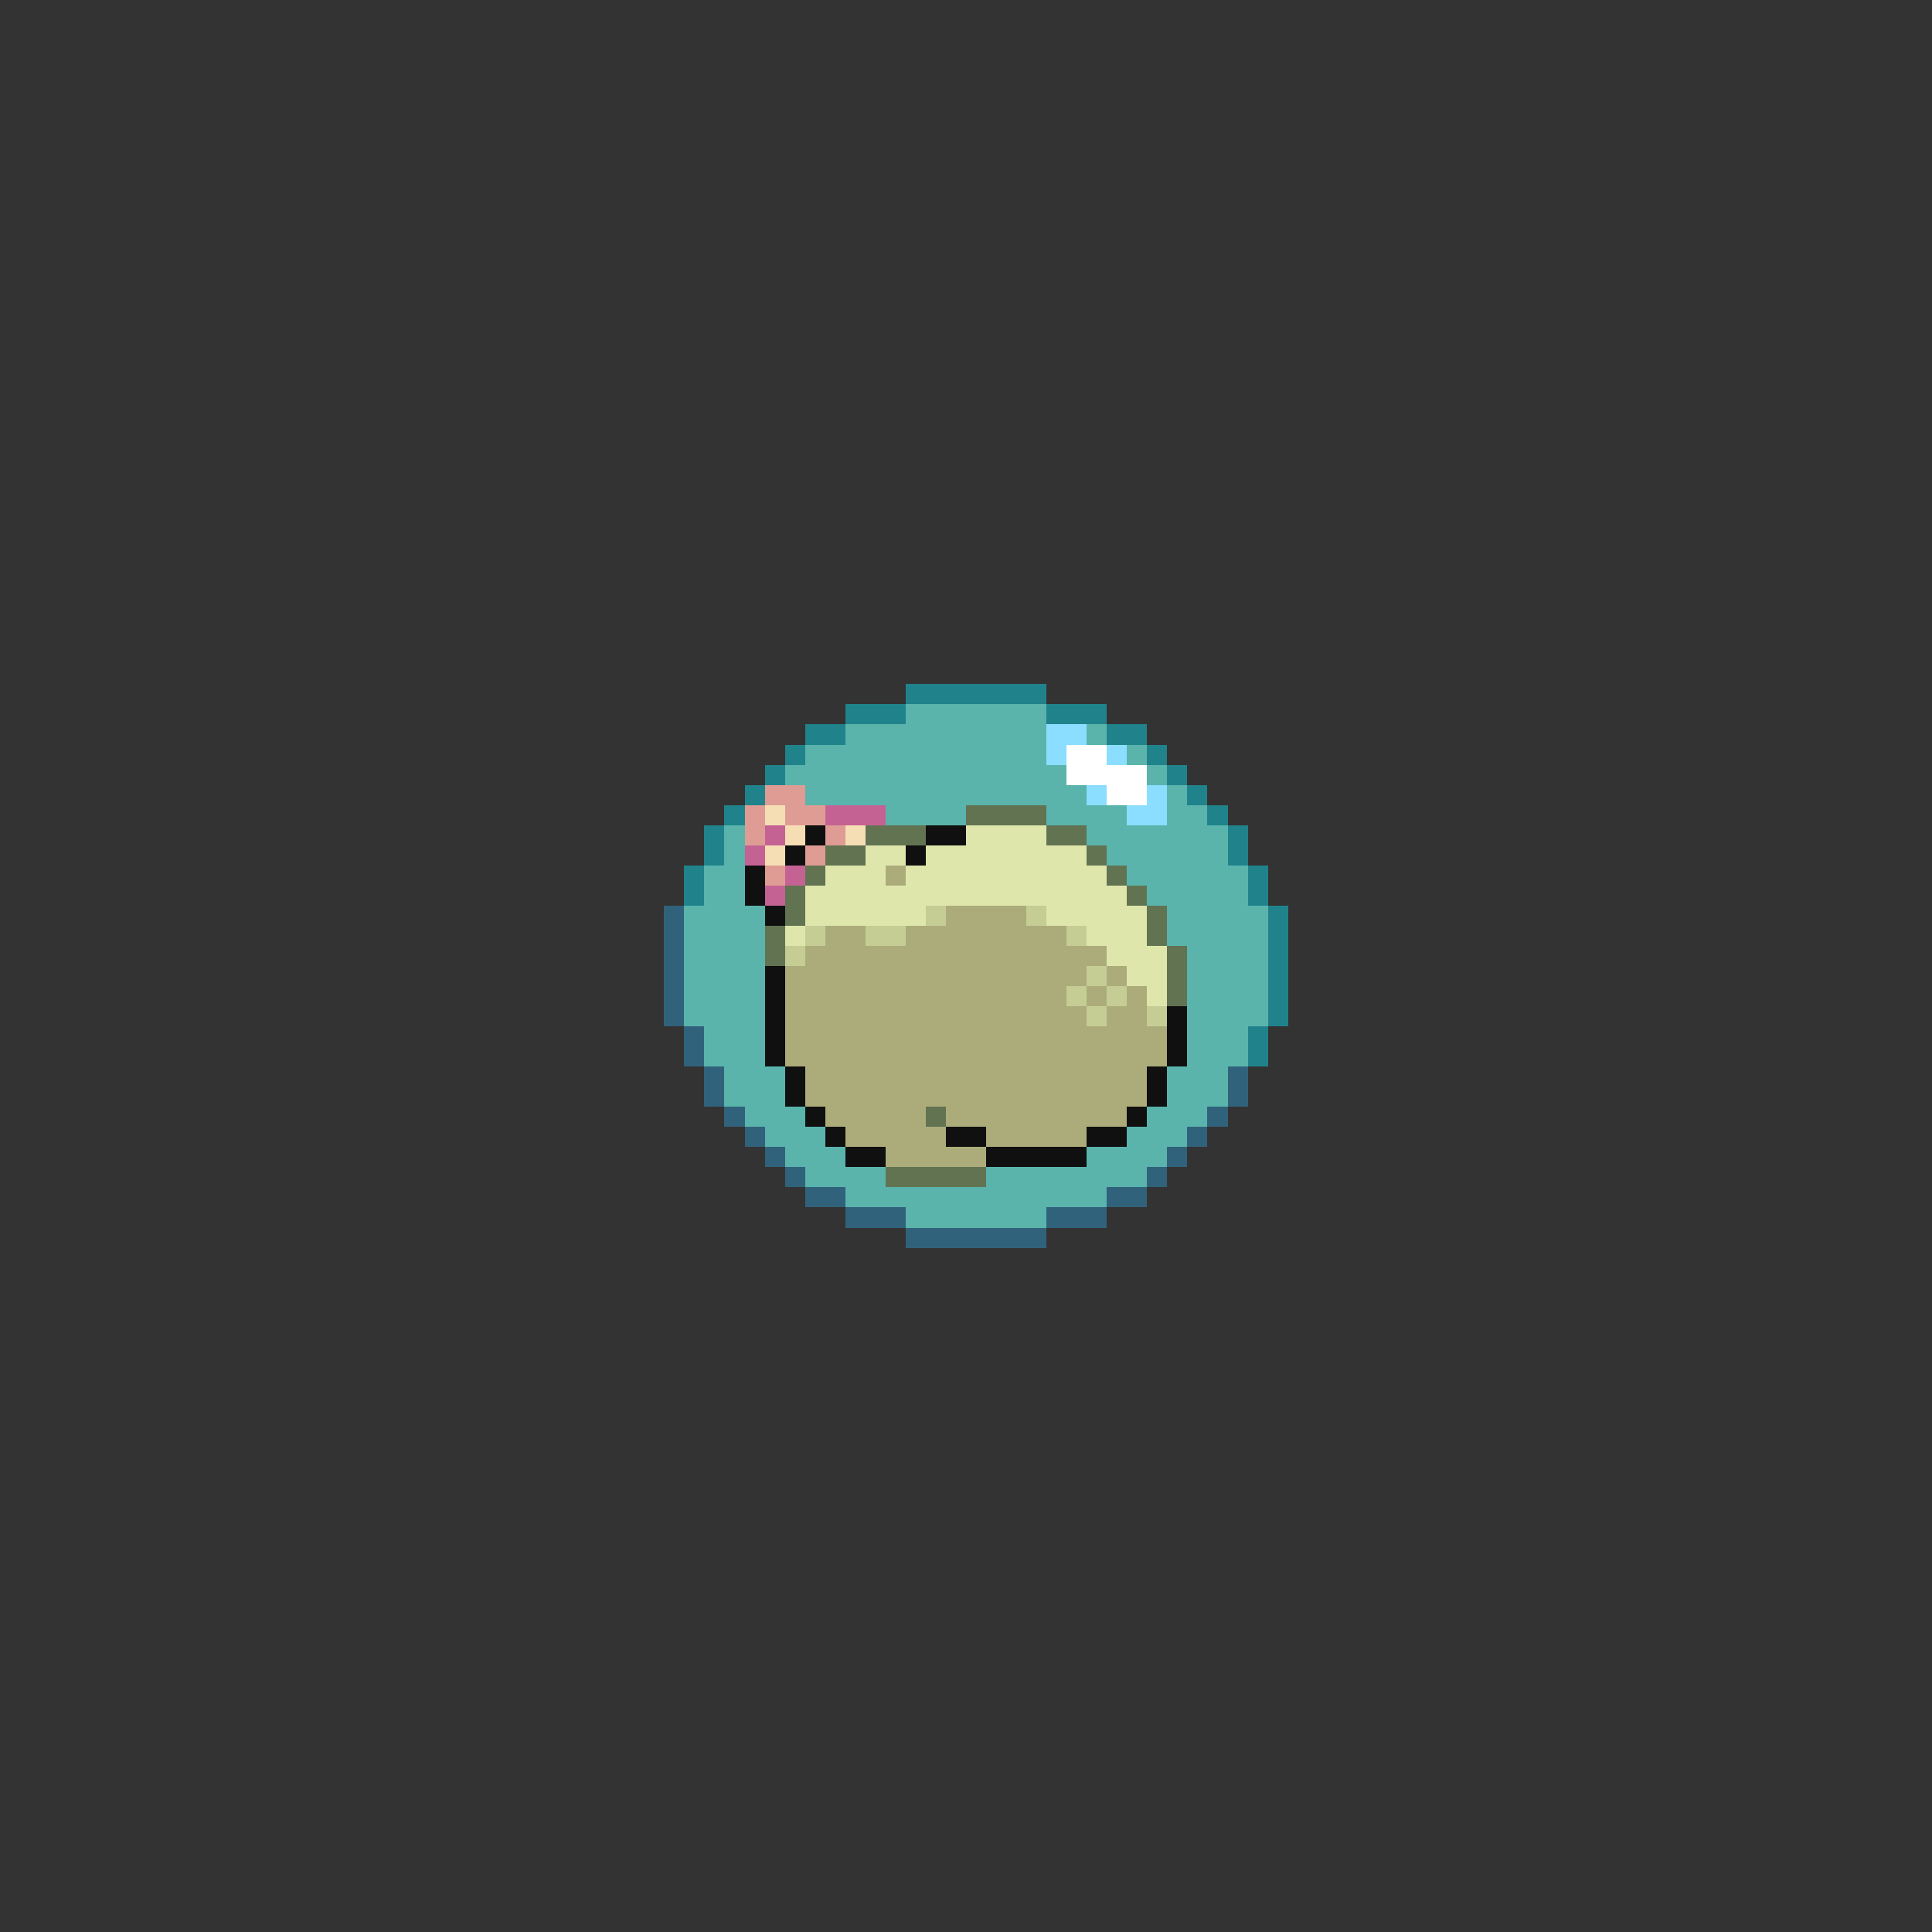 <svg xmlns="http://www.w3.org/2000/svg" viewBox="0 -0.5 96 96" shape-rendering="crispEdges">
<rect x="0" y="-0.5" width="96" height="96" fill="#333333" stroke="none"/>
<path stroke="#20838b" d="M45 34h7M42 35h3M52 35h3M40 36h2M55 36h2M39 37h1M57 37h1M38 38h1M58 38h1M37 39h1M59 39h1M36 40h1M60 40h1M35 41h1M61 41h1M35 42h1M61 42h1M34 43h1M62 43h1M34 44h1M62 44h1M63 45h1M63 46h1M63 47h1M63 48h1M63 49h1M63 50h1M62 51h1M62 52h1" />
<path stroke="#5ab4ac" d="M45 35h7M42 36h10M54 36h1M40 37h12M56 37h1M39 38h14M57 38h1M40 39h14M58 39h1M44 40h4M52 40h4M58 40h2M36 41h1M54 41h7M36 42h1M55 42h6M35 43h2M56 43h6M35 44h2M57 44h5M34 45h4M58 45h5M34 46h4M58 46h5M34 47h4M59 47h4M34 48h4M59 48h4M34 49h4M59 49h4M34 50h4M59 50h4M35 51h3M59 51h3M35 52h3M59 52h3M36 53h3M58 53h3M36 54h3M58 54h3M37 55h3M57 55h3M38 56h3M56 56h3M39 57h3M54 57h4M40 58h4M49 58h8M42 59h13M45 60h7" />
<path stroke="#8bdeff" d="M52 36h2M52 37h1M55 37h1M54 39h1M57 39h1M56 40h2" />
<path stroke="#ffffff" d="M53 37h2M53 38h4M55 39h2" />
<path stroke="#de9c94" d="M38 39h2M37 40h1M39 40h2M37 41h1M41 41h1M40 42h1M38 43h1" />
<path stroke="#f6deb4" d="M38 40h1M39 41h1M42 41h1M38 42h1" />
<path stroke="#c56294" d="M41 40h3M38 41h1M37 42h1M39 43h1M38 44h1" />
<path stroke="#627352" d="M48 40h4M43 41h3M52 41h2M41 42h2M54 42h1M40 43h1M55 43h1M39 44h1M56 44h1M39 45h1M57 45h1M38 46h1M57 46h1M38 47h1M58 47h1M58 48h1M58 49h1M46 55h1M44 58h5" />
<path stroke="#101010" d="M40 41h1M46 41h2M39 42h1M45 42h1M37 43h1M37 44h1M38 45h1M38 48h1M38 49h1M38 50h1M58 50h1M38 51h1M58 51h1M38 52h1M58 52h1M39 53h1M57 53h1M39 54h1M57 54h1M40 55h1M56 55h1M41 56h1M47 56h2M54 56h2M42 57h2M49 57h5" />
<path stroke="#dee6ac" d="M48 41h4M43 42h2M46 42h8M41 43h3M45 43h10M40 44h16M40 45h6M52 45h5M39 46h1M54 46h3M55 47h3M56 48h2M57 49h1" />
<path stroke="#acac7b" d="M44 43h1M47 45h4M41 46h2M45 46h8M40 47h15M39 48h15M55 48h1M39 49h14M54 49h1M56 49h1M39 50h15M55 50h2M39 51h19M39 52h19M40 53h17M40 54h17M41 55h5M47 55h9M42 56h5M49 56h5M44 57h5" />
<path stroke="#31627b" d="M33 45h1M33 46h1M33 47h1M33 48h1M33 49h1M33 50h1M34 51h1M34 52h1M35 53h1M61 53h1M35 54h1M61 54h1M36 55h1M60 55h1M37 56h1M59 56h1M38 57h1M58 57h1M39 58h1M57 58h1M40 59h2M55 59h2M42 60h3M52 60h3M45 61h7" />
<path stroke="#c5cd94" d="M46 45h1M51 45h1M40 46h1M43 46h2M53 46h1M39 47h1M54 48h1M53 49h1M55 49h1M54 50h1M57 50h1" />
</svg>